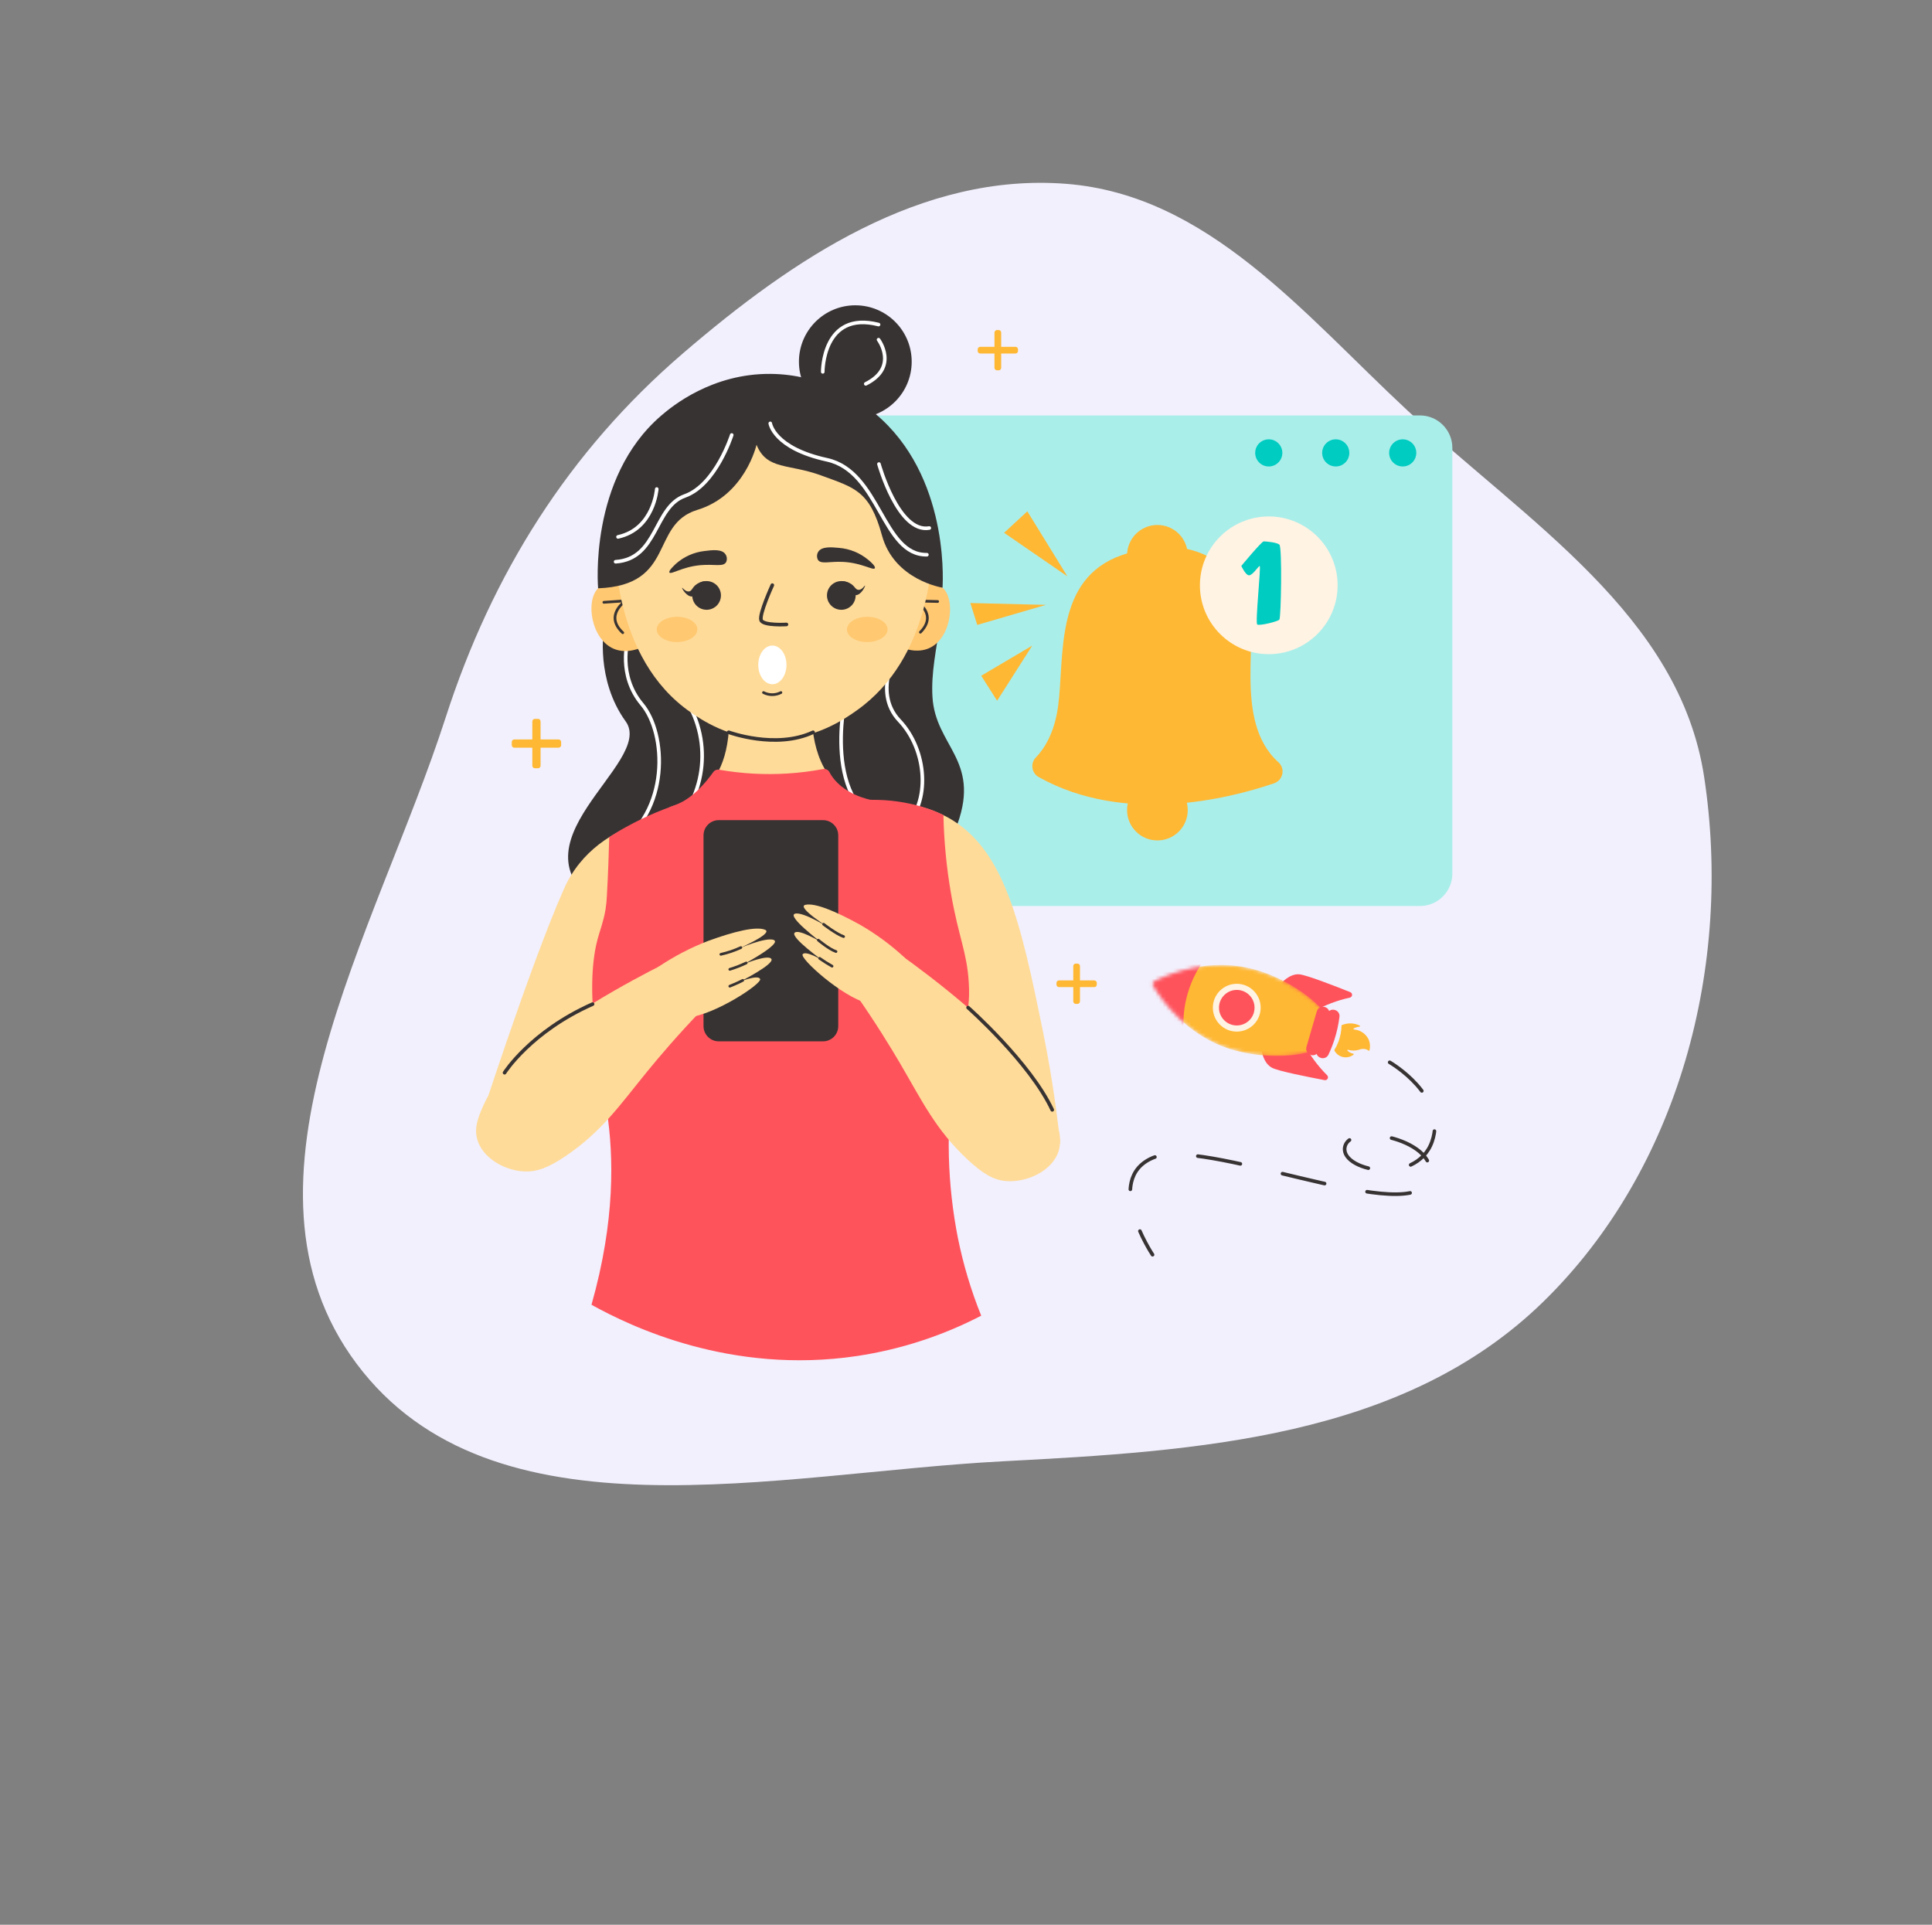 <svg width="536" height="534" viewBox="0 0 536 534" fill="none" xmlns="http://www.w3.org/2000/svg">
<rect x="0" y="0" width="536" height="534" fill="#808080" stroke="none"/>
<path fill-rule="evenodd" clip-rule="evenodd" d="M390.472 113.88C423.664 144.745 465.95 170.692 472.782 215.531C480.723 267.655 465.949 324.277 428.148 361.161C389.349 399.02 332.259 402.596 278.175 405.421C215.416 408.699 136.535 428.602 98.936 378.358C61.39 328.186 104.383 258.703 123.674 198.963C136.496 159.258 157.791 125.256 189.455 98.046C220.036 71.767 255.707 47.844 295.852 51.006C335.136 54.101 361.647 87.076 390.472 113.88Z" fill="#F2F0FD"/>
<path d="M234.574 251.366L393.928 251.366C398.899 251.366 402.93 247.336 402.93 242.365V124.259C402.93 119.288 398.899 115.257 393.928 115.257L234.574 115.257C229.602 115.257 225.572 119.288 225.572 124.259L225.572 242.365C225.572 247.336 229.602 251.366 234.574 251.366Z" fill="#AAEEEA"/>
<path d="M389.161 129.417C391.24 129.417 392.926 127.731 392.926 125.651C392.926 123.571 391.24 121.885 389.161 121.885C387.081 121.885 385.395 123.571 385.395 125.651C385.395 127.731 387.081 129.417 389.161 129.417Z" fill="#00CCC1"/>
<path d="M370.579 129.417C372.659 129.417 374.345 127.731 374.345 125.651C374.345 123.571 372.659 121.885 370.579 121.885C368.499 121.885 366.813 123.571 366.813 125.651C366.813 127.731 368.499 129.417 370.579 129.417Z" fill="#00CCC1"/>
<path d="M351.997 129.417C354.077 129.417 355.763 127.731 355.763 125.651C355.763 123.571 354.077 121.885 351.997 121.885C349.917 121.885 348.231 123.571 348.231 125.651C348.231 127.731 349.917 129.417 351.997 129.417Z" fill="#00CCC1"/>
<path fill-rule="evenodd" clip-rule="evenodd" d="M288.186 215.601C287.72 215.343 287.32 214.98 287.017 214.543C286.713 214.105 286.514 213.603 286.436 213.076C286.357 212.549 286.401 212.011 286.563 211.504C286.726 210.997 287.003 210.534 287.373 210.151C289.747 207.712 292.576 203.308 293.578 195.764C295.367 181.962 292.466 160.603 311.171 154.034C329.877 147.465 341.805 155.907 345.994 166.515C349.766 176.057 341.812 199.939 354.67 211.464C355.122 211.867 355.46 212.382 355.65 212.956C355.841 213.531 355.877 214.145 355.755 214.738C355.633 215.331 355.357 215.881 354.956 216.334C354.554 216.787 354.041 217.126 353.467 217.318C340.862 221.624 311.952 228.889 288.186 215.601Z" fill="#FFB833"/>
<path d="M321.103 233.168C325.751 233.168 329.519 229.4 329.519 224.752C329.519 220.104 325.751 216.336 321.103 216.336C316.455 216.336 312.687 220.104 312.687 224.752C312.687 229.4 316.455 233.168 321.103 233.168Z" fill="#FFB833"/>
<path d="M321.103 162.476C325.751 162.476 329.519 158.708 329.519 154.06C329.519 149.412 325.751 145.644 321.103 145.644C316.455 145.644 312.687 149.412 312.687 154.06C312.687 158.708 316.455 162.476 321.103 162.476Z" fill="#FFB833"/>
<path d="M351.997 181.488C362.547 181.488 371.099 172.935 371.099 162.385C371.099 151.836 362.547 143.283 351.997 143.283C341.447 143.283 332.895 151.836 332.895 162.385C332.895 172.935 341.447 181.488 351.997 181.488Z" fill="#FFF3E3"/>
<path fill-rule="evenodd" clip-rule="evenodd" d="M344.381 157.013C344.381 157.013 345.59 159.673 346.56 159.615C347.529 159.556 348.979 157.273 349.46 157.013C349.942 156.753 348.16 172.896 348.81 173.273C349.46 173.65 354.455 172.467 354.937 171.901C355.418 171.335 355.743 151.738 354.937 151.088C354.13 150.438 351.151 150.203 350.586 150.203C350.02 150.203 344.381 157.013 344.381 157.013Z" fill="#00CCC1"/>
<path fill-rule="evenodd" clip-rule="evenodd" d="M285.012 141.859L296.141 159.914L278.567 147.823L285.012 141.859Z" fill="#FFB833"/>
<path fill-rule="evenodd" clip-rule="evenodd" d="M290.176 167.816L269.208 167.302L271.12 173.377L290.176 167.816Z" fill="#FFB833"/>
<path fill-rule="evenodd" clip-rule="evenodd" d="M286.391 179.101L272.219 187.478L276.629 194.418L286.391 179.101Z" fill="#FFB833"/>
<path d="M167.531 174.626C167.531 174.626 165.189 188.538 173.586 200.148C181.983 211.757 138.529 234.619 167.999 252.362C197.469 270.104 259.406 246.17 265.682 228.479C271.959 210.788 259.51 206.97 258.697 193.357C257.884 179.745 264.785 168.109 258.697 150.743C252.609 133.378 167.531 174.626 167.531 174.626Z" fill="#383333"/>
<path d="M174.197 177.546C174.197 177.546 171.297 187.302 178.1 195.387C184.903 203.471 186.054 225.051 170.789 235.061" stroke="white" stroke-linecap="round" stroke-linejoin="round"/>
<path d="M188.922 192.141C193.048 197.613 195.114 204.364 194.757 211.208C194.4 218.052 191.644 224.552 186.971 229.565" stroke="white" stroke-linecap="round" stroke-linejoin="round"/>
<path d="M249.501 179.4C249.501 179.4 241.696 191.679 249.501 199.9C257.305 208.121 258.248 222.742 250.834 229.461" stroke="white" stroke-linecap="round" stroke-linejoin="round"/>
<path d="M234.99 191.296C234.99 191.296 227.055 222.105 246.047 229.461" stroke="white" stroke-linecap="round" stroke-linejoin="round"/>
<path d="M277.058 91.564H276.603C276.215 91.564 275.9 91.878 275.9 92.266V102.041C275.9 102.429 276.215 102.744 276.603 102.744H277.058C277.446 102.744 277.76 102.429 277.76 102.041V92.266C277.76 91.878 277.446 91.564 277.058 91.564Z" fill="#FFB833"/>
<path d="M271.243 96.923V97.378C271.243 97.766 271.558 98.08 271.946 98.08H281.721C282.109 98.08 282.424 97.766 282.424 97.378V96.923C282.424 96.535 282.109 96.22 281.721 96.22H271.946C271.558 96.22 271.243 96.535 271.243 96.923Z" fill="#FFB833"/>
<path d="M298.918 267.34H298.463C298.075 267.34 297.76 267.655 297.76 268.043V277.818C297.76 278.206 298.075 278.521 298.463 278.521H298.918C299.306 278.521 299.62 278.206 299.62 277.818V268.043C299.62 267.655 299.306 267.34 298.918 267.34Z" fill="#FFB833"/>
<path d="M293.103 272.706V273.161C293.103 273.549 293.418 273.864 293.806 273.864H303.581C303.969 273.864 304.284 273.549 304.284 273.161V272.706C304.284 272.318 303.969 272.004 303.581 272.004H293.806C293.418 272.004 293.103 272.318 293.103 272.706Z" fill="#FFB833"/>
<path d="M149.268 199.445H148.39C148.002 199.445 147.687 199.76 147.687 200.148V212.447C147.687 212.834 148.002 213.149 148.39 213.149H149.268C149.655 213.149 149.97 212.834 149.97 212.447V200.148C149.97 199.76 149.655 199.445 149.268 199.445Z" fill="#FFB833"/>
<path d="M141.977 205.858V206.736C141.977 207.124 142.291 207.438 142.679 207.438H154.978C155.366 207.438 155.68 207.124 155.68 206.736V205.858C155.68 205.47 155.366 205.156 154.978 205.156H142.679C142.291 205.156 141.977 205.47 141.977 205.858Z" fill="#FFB833"/>
<path d="M248.089 222.703C253.291 222.92 258.375 224.316 262.957 226.788C278.762 235.529 283.237 256.14 289.402 286.442C290.996 294.306 292.817 304.738 294.131 317.187L262.853 315.112C261.279 310.787 259.751 306.228 258.3 301.454C258.3 301.454 256.044 293.942 254.274 286.377C251.9 276.088 248.753 253.149 248.089 222.703Z" fill="#FFDB99"/>
<path d="M176.493 164.024C175.62 163.192 174.585 162.549 173.453 162.135C172.32 161.721 171.115 161.545 169.911 161.618C168.449 161.702 167.055 162.259 165.937 163.205C162.38 166.684 163.986 177.397 170.34 180.024C173.885 181.488 177.579 179.888 178.828 179.276C178.048 174.199 177.269 169.115 176.493 164.024Z" fill="#FFC871"/>
<path d="M167.531 167.101L173.586 166.691C173.586 166.691 167.498 170.665 172.773 175.536" stroke="#383333" stroke-width="0.75" stroke-linecap="round" stroke-linejoin="round"/>
<path d="M251.153 164.278C251.977 163.425 252.969 162.751 254.065 162.298C255.162 161.845 256.34 161.622 257.526 161.644C258.97 161.663 260.368 162.154 261.507 163.042C265.162 166.294 264.017 176.928 257.884 179.777C254.457 181.371 250.73 179.946 249.5 179.4C250.047 174.361 250.597 169.321 251.153 164.278Z" fill="#FFC871"/>
<path d="M260.141 166.88L254.164 166.737C254.164 166.737 260.323 170.385 255.341 175.406" stroke="#383333" stroke-width="0.75" stroke-linecap="round" stroke-linejoin="round"/>
<path d="M214.646 196.258C238.989 196.258 258.723 176.524 258.723 152.181C258.723 127.837 238.989 108.103 214.646 108.103C190.302 108.103 170.568 127.837 170.568 152.181C170.568 176.524 190.302 196.258 214.646 196.258Z" fill="#FFDB99"/>
<path d="M201.937 192.772C203.524 207.601 199.771 214.69 196.083 218.43C189.176 225.429 179.498 223.685 172.318 233.051C171.329 234.352 168.871 237.806 167.316 244.934C162.685 266.17 173.014 285.519 176.331 303.971C178.425 315.6 178.841 333.089 169.456 356.419C180.473 361.605 192.215 365.085 204.278 366.741C233.761 370.76 257.474 362.689 269.201 357.713C261.969 334.065 260.31 314.572 260.174 300.959C259.79 263.705 270.58 237.454 257.143 227.022C249.195 220.843 239.894 225.786 231.914 217.513C224.759 210.099 224.571 198.489 225.696 189.357C225.702 189.357 207.491 185.214 201.937 192.772Z" fill="#FFDB99"/>
<path d="M170.536 148.148C170.432 151.504 169.885 182.619 191.602 197.611C194.477 199.601 202.399 205.084 213.748 205.247C225.95 205.416 234.561 199.328 237.715 197.078C258.404 182.431 258.71 154.425 258.697 150.763C240.584 132.74 216.239 125.079 195.14 131.7L170.536 148.148Z" fill="#FFDB99"/>
<path d="M187.511 156.415C189.75 154.43 192.55 153.189 195.524 152.864C197.54 152.61 200.259 152.265 201.26 153.761C201.484 154.084 201.618 154.461 201.648 154.854C201.678 155.246 201.602 155.639 201.43 155.992C200.61 157.351 198.119 156.447 194.275 156.805C189.215 157.273 186.126 159.517 185.716 158.828C185.436 158.366 186.939 156.974 187.511 156.415Z" fill="#383333"/>
<path d="M240.844 155.29C238.54 153.381 235.703 152.232 232.72 151.999C230.704 151.81 227.972 151.556 227.016 153.078C226.805 153.41 226.684 153.791 226.667 154.184C226.65 154.577 226.737 154.967 226.919 155.316C227.784 156.649 230.242 155.667 234.073 155.901C239.146 156.2 242.314 158.353 242.697 157.644C243.01 157.137 241.494 155.81 240.844 155.29Z" fill="#383333"/>
<path d="M214.268 162.34C214.268 162.34 210.542 170.483 211.159 172.063C211.777 173.644 218.19 173.247 218.19 173.247" stroke="#383333" stroke-linecap="round" stroke-linejoin="round"/>
<path d="M187.845 178.135C190.956 178.122 193.471 176.542 193.463 174.606C193.455 172.67 190.926 171.111 187.816 171.124C184.705 171.137 182.19 172.717 182.198 174.653C182.206 176.589 184.734 178.148 187.845 178.135Z" fill="#FFC871"/>
<path d="M240.618 178.135C243.729 178.122 246.244 176.542 246.236 174.606C246.227 172.67 243.699 171.111 240.588 171.124C237.478 171.137 234.963 172.717 234.971 174.653C234.979 176.589 237.507 178.148 240.618 178.135Z" fill="#FFC871"/>
<path d="M202.164 203.159C202.164 203.159 215.244 207.985 225.579 203.159" stroke="#383333" stroke-linecap="round" stroke-linejoin="round"/>
<path d="M192.662 225.455C192.662 225.455 165.931 225.266 156.454 246.619C146.978 267.971 132.156 314.13 132.156 314.13L163.446 315.145C168.283 306.383 172.59 297.339 176.344 288.062C184.447 267.98 189.932 246.938 192.662 225.455Z" fill="#FFDB99"/>
<path d="M190.269 222.443C190.269 222.443 212.382 240.602 238.997 221.975C240.948 221.864 242.541 221.884 243.686 221.923C248.548 222.052 253.361 222.929 257.956 224.524C259.582 225.116 260.889 225.708 261.741 226.118C261.889 233.41 262.589 240.681 263.835 247.867C265.943 260.062 268.271 264.082 268.778 272.693C269.364 282.657 266.71 283.75 264.583 298.169C262.413 313.247 262.813 328.584 265.767 343.528C267.256 350.875 269.415 358.071 272.219 365.024C261.445 370.616 249.822 374.393 237.819 376.204C202.737 381.453 174.88 367.983 164.097 361.993C170.77 338.442 170.21 320.569 168.396 308.484C166.815 297.896 161.814 275.399 165.794 260.544C166.484 257.981 167.44 255.633 167.986 252.362C168.191 251.085 168.319 249.797 168.37 248.505C168.721 242.495 168.929 235.666 169.02 232.245C170.529 231.276 172.123 230.293 173.82 229.383C179.04 226.489 184.554 224.163 190.269 222.443Z" fill="#FF535C"/>
<path fill-rule="evenodd" clip-rule="evenodd" d="M198.899 167.966C198.352 168.533 197.648 168.924 196.877 169.092C196.107 169.259 195.304 169.193 194.57 168.904C193.837 168.615 193.206 168.115 192.756 167.467C192.307 166.819 192.06 166.052 192.046 165.264C192.033 164.476 192.253 163.701 192.68 163.038C193.106 162.375 193.72 161.853 194.443 161.539C195.166 161.224 195.966 161.131 196.742 161.272C197.518 161.412 198.235 161.779 198.802 162.327C199.56 163.063 199.995 164.07 200.014 165.126C200.032 166.183 199.631 167.204 198.899 167.966Z" fill="#383333"/>
<path fill-rule="evenodd" clip-rule="evenodd" d="M189.222 163.062C189.306 162.977 190.191 164.265 191.173 164.089C191.901 163.959 192.031 163.133 192.916 162.346C193.686 161.695 194.642 161.303 195.647 161.228C195.29 162.104 194.813 162.927 194.23 163.673C193.397 164.733 192.864 165.416 192.07 165.488C190.47 165.637 189.117 163.166 189.222 163.062Z" fill="#383333"/>
<path fill-rule="evenodd" clip-rule="evenodd" d="M236.434 167.797C235.92 168.395 235.24 168.827 234.48 169.039C233.721 169.251 232.915 169.233 232.166 168.986C231.416 168.74 230.757 168.278 230.271 167.657C229.784 167.036 229.493 166.284 229.434 165.498C229.375 164.711 229.55 163.925 229.938 163.238C230.326 162.551 230.909 161.995 231.613 161.64C232.317 161.284 233.111 161.145 233.894 161.241C234.677 161.337 235.414 161.663 236.011 162.177C236.807 162.87 237.298 163.848 237.378 164.9C237.457 165.952 237.118 166.993 236.434 167.797Z" fill="#383333"/>
<path fill-rule="evenodd" clip-rule="evenodd" d="M239.985 162.444C239.901 162.366 239.14 163.745 238.132 163.647C237.39 163.589 237.188 162.776 236.232 162.073C235.406 161.497 234.418 161.196 233.41 161.215C233.847 162.054 234.398 162.829 235.049 163.517C235.972 164.493 236.571 165.124 237.364 165.124C238.984 165.124 240.109 162.541 239.985 162.444Z" fill="#383333"/>
<path d="M199.511 213.546C199.208 213.491 198.896 213.523 198.611 213.638C198.325 213.753 198.078 213.947 197.898 214.196C193.586 220.212 189.781 222.528 186.965 223.477C186.236 223.725 185.131 224.063 184.649 225.019C183.127 228.076 189.475 233.929 191.043 235.315C191.266 235.509 191.538 235.639 191.83 235.692C195.329 236.342 218.763 240.31 226.216 235.614C234.275 230.534 241.774 221.955 241.774 221.955C241.774 221.955 233.455 220.544 230.112 214.222C229.948 213.908 229.688 213.656 229.369 213.501C229.051 213.347 228.691 213.298 228.343 213.364C225.087 213.98 221.796 214.393 218.489 214.599C212.144 214.998 205.773 214.644 199.511 213.546Z" fill="#FF535C"/>
<path d="M228.343 227.542H199.394C197.066 227.542 195.179 229.429 195.179 231.757V284.693C195.179 287.021 197.066 288.907 199.394 288.907H228.343C230.671 288.907 232.558 287.021 232.558 284.693V231.757C232.558 229.429 230.671 227.542 228.343 227.542Z" fill="#383333"/>
<path d="M186.861 266.13C180.539 269.22 162.328 278.397 147.303 290.195C145.645 291.496 137.515 298 133.333 308.471C132.305 311.041 131.7 313.375 132.344 315.893C133.71 321.245 139.993 324.777 145.43 324.998C149.137 325.174 152.383 323.808 156.981 320.699C166.971 313.922 171.94 306.624 179.55 297.285C182.9 293.181 188.005 287.151 194.815 280.088L186.861 266.13Z" fill="#FFDB99"/>
<path d="M182.718 268.205C186.99 265.328 191.571 262.939 196.376 261.083C203.628 258.423 209.781 256.927 212.252 257.955C214.724 258.983 204.356 263.418 204.356 263.418C204.356 263.418 212.603 259.789 214.724 260.817C216.844 261.844 206.529 267.405 206.529 267.405C206.529 267.405 213.325 264.635 214.028 266.105C214.73 267.574 205.319 272.342 205.319 272.342C205.319 272.342 210.32 270.326 210.886 271.613C211.452 272.901 198.386 281.532 190.971 282.254C183.557 282.976 179.374 270.976 182.718 268.205Z" fill="#FFDB99"/>
<path d="M247.257 263.08C253.026 267.106 269.604 278.976 282.625 292.966C283.386 293.786 290.807 301.922 293.617 313.174C294.256 315.23 294.272 317.43 293.663 319.496C291.848 324.875 284.921 328.133 279.113 327.671C275.822 327.411 272.902 325.87 268.362 321.636C259.536 313.376 255.803 305.402 249.67 294.95C246.996 290.397 242.866 283.633 237.24 275.607L247.257 263.08Z" fill="#FFDB99"/>
<path d="M251.035 265.74C247.258 262.23 243.097 259.156 238.632 256.576C231.875 252.83 226.028 250.404 223.426 251.041C220.824 251.679 230.385 257.656 230.385 257.656C230.385 257.656 222.795 252.797 220.538 253.506C218.281 254.215 227.621 261.272 227.621 261.272C227.621 261.272 221.332 257.493 220.408 258.846C219.485 260.199 228.05 266.345 228.05 266.345C228.05 266.345 223.426 263.587 222.672 264.771C221.917 265.955 233.488 276.478 240.701 278.351C247.914 280.225 253.917 268.992 251.035 265.74Z" fill="#FFDB99"/>
<path d="M209.885 123.4C209.885 123.4 206.724 137.43 193.469 141.462C180.214 145.494 187.615 162.405 165.937 163.218C165.937 163.218 163.186 132.76 183.407 115.335C186.496 112.675 197.566 103.57 213.865 103.732C227.933 103.869 237.637 110.835 240.675 113.085C262.97 129.566 261.682 159.979 261.487 163.042C261.487 163.042 248.076 160.967 244.688 148.551C241.299 136.135 237.11 135.335 227.92 131.947C218.73 128.558 212.785 130.496 209.885 123.4Z" fill="#383333"/>
<path d="M237.293 115.986C245.931 115.986 252.935 108.983 252.935 100.344C252.935 91.705 245.931 84.702 237.293 84.702C228.654 84.702 221.65 91.705 221.65 100.344C221.65 108.983 228.654 115.986 237.293 115.986Z" fill="#383333"/>
<path d="M202.47 273.61C202.47 273.61 204.649 272.752 206.067 271.991" stroke="#383333" stroke-width="0.75" stroke-linecap="round" stroke-linejoin="round"/>
<path d="M202.47 268.934C204.03 268.459 205.552 267.868 207.023 267.165" stroke="#383333" stroke-width="0.75" stroke-linecap="round" stroke-linejoin="round"/>
<path d="M199.992 264.771C201.902 264.344 203.762 263.716 205.54 262.898" stroke="#383333" stroke-width="0.75" stroke-linecap="round" stroke-linejoin="round"/>
<path d="M227.387 265.877C228.497 266.667 229.65 267.394 230.841 268.056" stroke="#383333" stroke-width="0.75" stroke-linecap="round" stroke-linejoin="round"/>
<path d="M227.029 260.836C227.029 260.836 230.073 263.386 231.933 263.991" stroke="#383333" stroke-width="0.75" stroke-linecap="round" stroke-linejoin="round"/>
<path d="M228.486 256.42C228.486 256.42 232.024 259.158 234.041 259.841" stroke="#383333" stroke-width="0.75" stroke-linecap="round" stroke-linejoin="round"/>
<path d="M139.98 297.616C139.98 297.616 147.225 286.189 164.402 278.579" stroke="#383333" stroke-linecap="round" stroke-linejoin="round"/>
<path d="M268.577 279.542C268.577 279.542 285.78 294.768 291.926 307.919" stroke="#383333" stroke-linecap="round" stroke-linejoin="round"/>
<path d="M214.281 189.832C216.444 189.832 218.197 187.43 218.197 184.466C218.197 181.503 216.444 179.101 214.281 179.101C212.119 179.101 210.366 181.503 210.366 184.466C210.366 187.43 212.119 189.832 214.281 189.832Z" fill="white"/>
<path d="M211.816 192.141C212.564 192.528 213.394 192.73 214.236 192.73C215.078 192.73 215.907 192.528 216.655 192.141" stroke="#383333" stroke-width="0.75" stroke-linecap="round" stroke-linejoin="round"/>
<path d="M228.258 103.167C228.258 103.167 228.154 86.074 243.738 90.048" stroke="white" stroke-linecap="round" stroke-linejoin="round"/>
<path d="M243.738 94.243C243.738 94.243 249.435 101.872 240.193 106.497" stroke="white" stroke-linecap="round" stroke-linejoin="round"/>
<path d="M213.696 117.462C213.696 117.462 214.659 124.337 229.416 127.563C244.174 130.789 244.766 154.112 257.149 153.898" stroke="white" stroke-linecap="round" stroke-linejoin="round"/>
<path d="M243.849 128.747C243.849 128.747 249.221 148.012 257.819 146.496" stroke="white" stroke-linecap="round" stroke-linejoin="round"/>
<path d="M203.003 120.682C203.003 120.682 198.594 134.548 189.996 137.592C181.397 140.636 182.529 155.081 170.789 155.849" stroke="white" stroke-linecap="round" stroke-linejoin="round"/>
<path d="M182.204 135.68C182.204 135.68 181.397 146.802 171.459 148.955" stroke="white" stroke-linecap="round" stroke-linejoin="round"/>
<path d="M355.424 272.836C355.424 272.836 357.694 270.104 360.439 270.313C362.449 270.469 370.468 273.604 374.605 275.262C374.764 275.324 374.899 275.435 374.99 275.579C375.081 275.723 375.123 275.893 375.11 276.063C375.097 276.233 375.029 276.395 374.917 276.523C374.805 276.652 374.654 276.741 374.488 276.778C370.992 277.547 367.629 278.824 364.504 280.569L355.424 272.836Z" fill="#FF535C"/>
<path d="M350.007 291.418C350.007 291.418 350.449 294.937 352.875 296.231C354.657 297.187 363.106 298.833 367.483 299.672C367.65 299.702 367.822 299.679 367.975 299.605C368.128 299.531 368.253 299.41 368.333 299.26C368.412 299.11 368.442 298.939 368.418 298.771C368.394 298.603 368.317 298.447 368.198 298.325C365.659 295.797 363.509 292.906 361.818 289.746L350.007 291.418Z" fill="#FF535C"/>
<mask id="mask0_1_520" style="mask-type:luminance" maskUnits="userSpaceOnUse" x="319" y="267" width="48" height="26">
<path d="M362.793 291.984C356.94 293.48 348.42 293.285 341.33 291.06C329.324 287.262 322.612 277.968 319.926 273.584C319.853 273.464 319.805 273.331 319.787 273.192C319.768 273.053 319.779 272.911 319.818 272.777C319.857 272.642 319.924 272.517 320.014 272.41C320.104 272.302 320.216 272.215 320.342 272.153C324.96 269.903 335.62 265.649 347.782 268.901C354.982 270.82 362.247 275.243 366.397 279.659C366.175 281.84 365.75 283.996 365.128 286.098C364.526 288.125 363.744 290.095 362.793 291.984Z" fill="white"/>
</mask>
<g mask="url(#mask0_1_520)">
<path d="M362.793 291.984C356.94 293.48 348.42 293.285 341.33 291.06C329.324 287.262 322.612 277.968 319.926 273.584C319.853 273.464 319.805 273.331 319.787 273.192C319.768 273.053 319.779 272.911 319.818 272.777C319.857 272.642 319.924 272.517 320.014 272.41C320.104 272.302 320.216 272.215 320.342 272.153C324.96 269.903 335.62 265.649 347.782 268.901C354.982 270.82 362.247 275.243 366.397 279.659C366.175 281.84 365.75 283.996 365.128 286.098C364.526 288.125 363.744 290.095 362.793 291.984Z" fill="#FFB833"/>
<path d="M328.485 287.327C327.617 279.377 329.94 271.407 334.943 265.168L319.542 260.674L313.038 282.833L328.485 287.327Z" fill="#FF535C"/>
</g>
<path d="M363.769 292.719C364.169 292.822 364.592 292.778 364.962 292.595C365.332 292.413 365.624 292.103 365.785 291.724C366.422 290.38 366.97 288.996 367.424 287.581C368.083 285.548 368.549 283.457 368.816 281.337C368.881 280.93 368.799 280.513 368.585 280.161C368.37 279.81 368.037 279.546 367.645 279.418L367.431 279.353C366.975 279.243 366.495 279.319 366.095 279.562C365.695 279.806 365.408 280.199 365.298 280.654L362.468 290.397C362.319 290.84 362.352 291.324 362.559 291.744C362.767 292.163 363.131 292.483 363.574 292.634L363.769 292.719Z" fill="#FF535C"/>
<path d="M366.559 293.538C366.96 293.64 367.383 293.596 367.754 293.414C368.125 293.231 368.418 292.923 368.582 292.543C369.219 291.2 369.767 289.816 370.221 288.4C370.874 286.366 371.338 284.276 371.606 282.156C371.673 281.749 371.592 281.332 371.377 280.98C371.162 280.628 370.828 280.365 370.436 280.238L370.228 280.173C369.771 280.063 369.29 280.138 368.889 280.382C368.488 280.625 368.2 281.018 368.088 281.473L365.245 291.229C365.171 291.449 365.14 291.681 365.156 291.912C365.171 292.144 365.231 292.37 365.334 292.578C365.437 292.785 365.58 292.971 365.754 293.124C365.929 293.276 366.131 293.393 366.351 293.467L366.559 293.538Z" fill="#FF535C"/>
<path d="M343.119 286.208C346.783 286.208 349.753 283.238 349.753 279.574C349.753 275.91 346.783 272.94 343.119 272.94C339.455 272.94 336.485 275.91 336.485 279.574C336.485 283.238 339.455 286.208 343.119 286.208Z" fill="#FFF3E3"/>
<path d="M347.86 280.953C348.133 280.016 348.123 279.019 347.829 278.088C347.536 277.157 346.973 276.334 346.212 275.723C345.451 275.112 344.526 274.74 343.554 274.654C342.581 274.569 341.606 274.773 340.749 275.242C339.893 275.711 339.196 276.423 338.744 277.289C338.293 278.154 338.108 279.134 338.213 280.104C338.319 281.075 338.709 281.992 339.336 282.741C339.962 283.489 340.797 284.035 341.734 284.309C342.991 284.676 344.343 284.528 345.491 283.899C346.64 283.27 347.492 282.21 347.86 280.953Z" fill="#FF535C"/>
<path d="M372.179 284.543C372.178 284.515 372.186 284.487 372.201 284.463C372.216 284.438 372.238 284.419 372.263 284.407C372.972 284.106 373.731 283.943 374.501 283.925C375.449 283.913 376.388 284.124 377.239 284.543C377.27 284.557 377.295 284.58 377.311 284.61C377.326 284.64 377.332 284.674 377.326 284.707C377.32 284.74 377.303 284.77 377.277 284.792C377.252 284.814 377.22 284.828 377.187 284.829C376.936 284.856 376.688 284.904 376.445 284.973C376.138 285.06 375.841 285.182 375.561 285.337C375.533 285.353 375.51 285.377 375.497 285.407C375.484 285.436 375.481 285.469 375.489 285.501C375.496 285.532 375.513 285.561 375.538 285.582C375.563 285.602 375.594 285.615 375.626 285.616C376.471 285.68 377.286 285.96 377.992 286.429C378.698 286.899 379.272 287.541 379.658 288.296C380.097 289.269 380.196 290.362 379.938 291.398C379.931 291.422 379.919 291.445 379.902 291.463C379.884 291.481 379.863 291.495 379.84 291.503C379.816 291.511 379.791 291.514 379.766 291.51C379.741 291.507 379.718 291.497 379.697 291.483C379.41 291.269 379.079 291.12 378.728 291.047C378.141 290.952 377.54 291.024 376.992 291.255C376.016 291.548 374.976 291.548 374 291.255C373.967 291.243 373.931 291.243 373.898 291.255C373.865 291.266 373.837 291.289 373.819 291.32C373.801 291.35 373.794 291.385 373.8 291.42C373.806 291.455 373.824 291.486 373.85 291.509C374.29 291.941 374.85 292.229 375.457 292.335C375.485 292.341 375.511 292.355 375.531 292.375C375.552 292.395 375.566 292.421 375.572 292.449C375.579 292.478 375.576 292.507 375.566 292.534C375.556 292.561 375.538 292.585 375.515 292.602C375.106 292.921 374.631 293.146 374.125 293.261C373.619 293.376 373.094 293.379 372.587 293.268C372.08 293.158 371.603 292.937 371.191 292.622C370.779 292.306 370.441 291.904 370.202 291.444C370.189 291.421 370.182 291.395 370.182 291.369C370.182 291.343 370.189 291.317 370.202 291.294C370.637 290.592 371.005 289.849 371.301 289.077C371.852 287.627 372.149 286.094 372.179 284.543Z" fill="#FFB833"/>
<path d="M385.538 294.729C385.538 294.729 401.713 304.036 397.297 316.718C392.881 329.401 370.793 324.673 373.232 317.792C375.671 310.91 402.338 317.141 395.671 328.328C389.005 339.515 333.695 315.249 319.757 321.252C305.819 327.255 319.757 348.107 319.757 348.107" stroke="#383333" stroke-linecap="round" stroke-linejoin="round" stroke-dasharray="12 12"/>
</svg>
